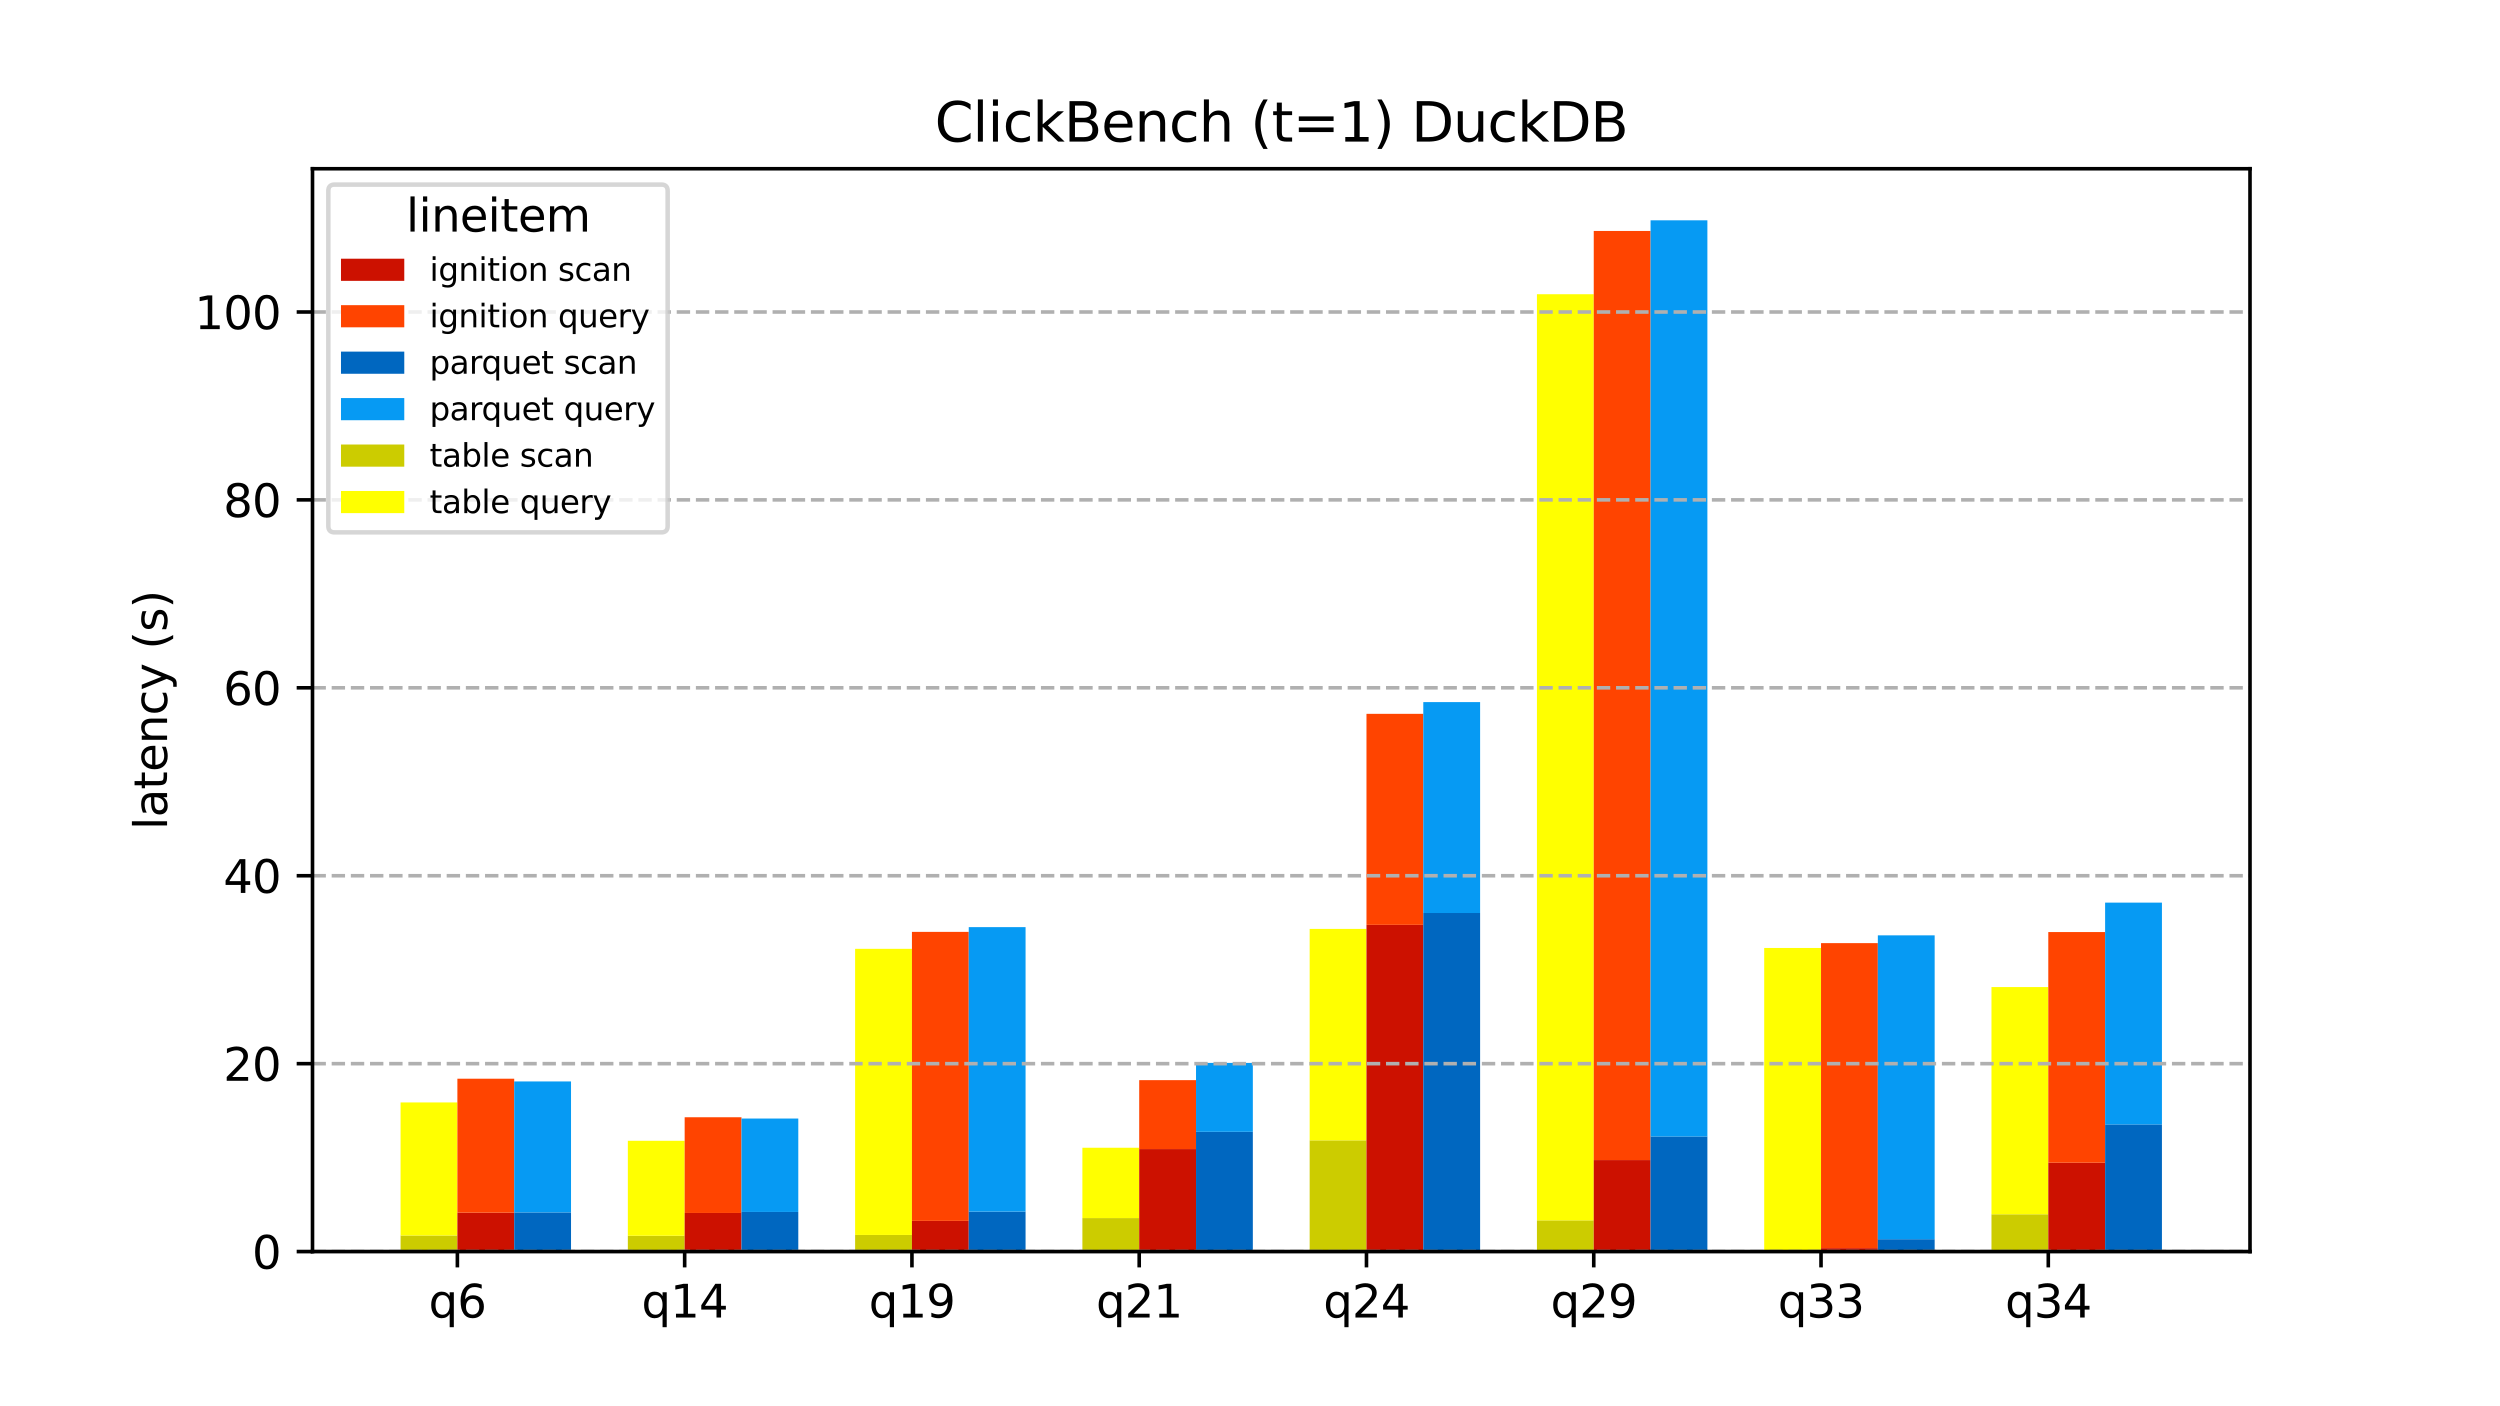 <?xml version="1.0" encoding="utf-8" standalone="no"?>
<!DOCTYPE svg PUBLIC "-//W3C//DTD SVG 1.1//EN"
  "http://www.w3.org/Graphics/SVG/1.1/DTD/svg11.dtd">
<svg xmlns:xlink="http://www.w3.org/1999/xlink" width="552.96pt" height="311.04pt" viewBox="0 0 552.96 311.04" xmlns="http://www.w3.org/2000/svg" version="1.1">
 <defs>
  <style type="text/css">*{stroke-linejoin: round; stroke-linecap: butt}</style>
 </defs>
 <g id="figure_1">
  <g id="patch_1">
   <path d="M 0 311.04 
L 552.96 311.04 
L 552.96 0 
L 0 0 
z
" style="fill: #ffffff"/>
  </g>
  <g id="axes_1">
   <g id="patch_2">
    <path d="M 69.12 276.826 
L 497.664 276.826 
L 497.664 37.325 
L 69.12 37.325 
z
" style="fill: #ffffff"/>
   </g>
   <g id="patch_3">
    <path d="M 88.599 276.826 
L 101.167 276.826 
L 101.167 273.268 
L 88.599 273.268 
z
" clip-path="url(#p0cc72c9703)" style="fill: #cccc00"/>
   </g>
   <g id="patch_4">
    <path d="M 138.868 276.826 
L 151.436 276.826 
L 151.436 273.329 
L 138.868 273.329 
z
" clip-path="url(#p0cc72c9703)" style="fill: #cccc00"/>
   </g>
   <g id="patch_5">
    <path d="M 189.137 276.826 
L 201.705 276.826 
L 201.705 273.152 
L 189.137 273.152 
z
" clip-path="url(#p0cc72c9703)" style="fill: #cccc00"/>
   </g>
   <g id="patch_6">
    <path d="M 239.407 276.826 
L 251.974 276.826 
L 251.974 269.42 
L 239.407 269.42 
z
" clip-path="url(#p0cc72c9703)" style="fill: #cccc00"/>
   </g>
   <g id="patch_7">
    <path d="M 289.676 276.826 
L 302.243 276.826 
L 302.243 252.219 
L 289.676 252.219 
z
" clip-path="url(#p0cc72c9703)" style="fill: #cccc00"/>
   </g>
   <g id="patch_8">
    <path d="M 339.945 276.826 
L 352.512 276.826 
L 352.512 269.923 
L 339.945 269.923 
z
" clip-path="url(#p0cc72c9703)" style="fill: #cccc00"/>
   </g>
   <g id="patch_9">
    <path d="M 390.214 276.826 
L 402.781 276.826 
L 402.781 276.633 
L 390.214 276.633 
z
" clip-path="url(#p0cc72c9703)" style="fill: #cccc00"/>
   </g>
   <g id="patch_10">
    <path d="M 440.483 276.826 
L 453.05 276.826 
L 453.05 268.572 
L 440.483 268.572 
z
" clip-path="url(#p0cc72c9703)" style="fill: #cccc00"/>
   </g>
   <g id="patch_11">
    <path d="M 88.599 273.268 
L 101.167 273.268 
L 101.167 243.842 
L 88.599 243.842 
z
" clip-path="url(#p0cc72c9703)" style="fill: #ffff00"/>
   </g>
   <g id="patch_12">
    <path d="M 138.868 273.329 
L 151.436 273.329 
L 151.436 252.324 
L 138.868 252.324 
z
" clip-path="url(#p0cc72c9703)" style="fill: #ffff00"/>
   </g>
   <g id="patch_13">
    <path d="M 189.137 273.152 
L 201.705 273.152 
L 201.705 209.866 
L 189.137 209.866 
z
" clip-path="url(#p0cc72c9703)" style="fill: #ffff00"/>
   </g>
   <g id="patch_14">
    <path d="M 239.407 269.42 
L 251.974 269.42 
L 251.974 253.863 
L 239.407 253.863 
z
" clip-path="url(#p0cc72c9703)" style="fill: #ffff00"/>
   </g>
   <g id="patch_15">
    <path d="M 289.676 252.219 
L 302.243 252.219 
L 302.243 205.458 
L 289.676 205.458 
z
" clip-path="url(#p0cc72c9703)" style="fill: #ffff00"/>
   </g>
   <g id="patch_16">
    <path d="M 339.945 269.923 
L 352.512 269.923 
L 352.512 65.079 
L 339.945 65.079 
z
" clip-path="url(#p0cc72c9703)" style="fill: #ffff00"/>
   </g>
   <g id="patch_17">
    <path d="M 390.214 276.633 
L 402.781 276.633 
L 402.781 209.675 
L 390.214 209.675 
z
" clip-path="url(#p0cc72c9703)" style="fill: #ffff00"/>
   </g>
   <g id="patch_18">
    <path d="M 440.483 268.572 
L 453.05 268.572 
L 453.05 218.324 
L 440.483 218.324 
z
" clip-path="url(#p0cc72c9703)" style="fill: #ffff00"/>
   </g>
   <g id="patch_19">
    <path d="M 101.167 276.826 
L 113.734 276.826 
L 113.734 268.224 
L 101.167 268.224 
z
" clip-path="url(#p0cc72c9703)" style="fill: #cc1100"/>
   </g>
   <g id="patch_20">
    <path d="M 151.436 276.826 
L 164.003 276.826 
L 164.003 268.288 
L 151.436 268.288 
z
" clip-path="url(#p0cc72c9703)" style="fill: #cc1100"/>
   </g>
   <g id="patch_21">
    <path d="M 201.705 276.826 
L 214.272 276.826 
L 214.272 270.039 
L 201.705 270.039 
z
" clip-path="url(#p0cc72c9703)" style="fill: #cc1100"/>
   </g>
   <g id="patch_22">
    <path d="M 251.974 276.826 
L 264.541 276.826 
L 264.541 254.153 
L 251.974 254.153 
z
" clip-path="url(#p0cc72c9703)" style="fill: #cc1100"/>
   </g>
   <g id="patch_23">
    <path d="M 302.243 276.826 
L 314.81 276.826 
L 314.81 204.563 
L 302.243 204.563 
z
" clip-path="url(#p0cc72c9703)" style="fill: #cc1100"/>
   </g>
   <g id="patch_24">
    <path d="M 352.512 276.826 
L 365.079 276.826 
L 365.079 256.582 
L 352.512 256.582 
z
" clip-path="url(#p0cc72c9703)" style="fill: #cc1100"/>
   </g>
   <g id="patch_25">
    <path d="M 402.781 276.826 
L 415.348 276.826 
L 415.348 276.064 
L 402.781 276.064 
z
" clip-path="url(#p0cc72c9703)" style="fill: #cc1100"/>
   </g>
   <g id="patch_26">
    <path d="M 453.05 276.826 
L 465.617 276.826 
L 465.617 257.169 
L 453.05 257.169 
z
" clip-path="url(#p0cc72c9703)" style="fill: #cc1100"/>
   </g>
   <g id="patch_27">
    <path d="M 101.167 268.224 
L 113.734 268.224 
L 113.734 238.594 
L 101.167 238.594 
z
" clip-path="url(#p0cc72c9703)" style="fill: #ff4400"/>
   </g>
   <g id="patch_28">
    <path d="M 151.436 268.288 
L 164.003 268.288 
L 164.003 247.119 
L 151.436 247.119 
z
" clip-path="url(#p0cc72c9703)" style="fill: #ff4400"/>
   </g>
   <g id="patch_29">
    <path d="M 201.705 270.039 
L 214.272 270.039 
L 214.272 206.117 
L 201.705 206.117 
z
" clip-path="url(#p0cc72c9703)" style="fill: #ff4400"/>
   </g>
   <g id="patch_30">
    <path d="M 251.974 254.153 
L 264.541 254.153 
L 264.541 238.911 
L 251.974 238.911 
z
" clip-path="url(#p0cc72c9703)" style="fill: #ff4400"/>
   </g>
   <g id="patch_31">
    <path d="M 302.243 204.563 
L 314.81 204.563 
L 314.81 157.889 
L 302.243 157.889 
z
" clip-path="url(#p0cc72c9703)" style="fill: #ff4400"/>
   </g>
   <g id="patch_32">
    <path d="M 352.512 256.582 
L 365.079 256.582 
L 365.079 51.084 
L 352.512 51.084 
z
" clip-path="url(#p0cc72c9703)" style="fill: #ff4400"/>
   </g>
   <g id="patch_33">
    <path d="M 402.781 276.064 
L 415.348 276.064 
L 415.348 208.605 
L 402.781 208.605 
z
" clip-path="url(#p0cc72c9703)" style="fill: #ff4400"/>
   </g>
   <g id="patch_34">
    <path d="M 453.05 257.169 
L 465.617 257.169 
L 465.617 206.156 
L 453.05 206.156 
z
" clip-path="url(#p0cc72c9703)" style="fill: #ff4400"/>
   </g>
   <g id="patch_35">
    <path d="M 113.734 276.826 
L 126.301 276.826 
L 126.301 268.158 
L 113.734 268.158 
z
" clip-path="url(#p0cc72c9703)" style="fill: #0067c0"/>
   </g>
   <g id="patch_36">
    <path d="M 164.003 276.826 
L 176.57 276.826 
L 176.57 268.063 
L 164.003 268.063 
z
" clip-path="url(#p0cc72c9703)" style="fill: #0067c0"/>
   </g>
   <g id="patch_37">
    <path d="M 214.272 276.826 
L 226.839 276.826 
L 226.839 267.985 
L 214.272 267.985 
z
" clip-path="url(#p0cc72c9703)" style="fill: #0067c0"/>
   </g>
   <g id="patch_38">
    <path d="M 264.541 276.826 
L 277.108 276.826 
L 277.108 250.339 
L 264.541 250.339 
z
" clip-path="url(#p0cc72c9703)" style="fill: #0067c0"/>
   </g>
   <g id="patch_39">
    <path d="M 314.81 276.826 
L 327.377 276.826 
L 327.377 201.945 
L 314.81 201.945 
z
" clip-path="url(#p0cc72c9703)" style="fill: #0067c0"/>
   </g>
   <g id="patch_40">
    <path d="M 365.079 276.826 
L 377.647 276.826 
L 377.647 251.374 
L 365.079 251.374 
z
" clip-path="url(#p0cc72c9703)" style="fill: #0067c0"/>
   </g>
   <g id="patch_41">
    <path d="M 415.348 276.826 
L 427.916 276.826 
L 427.916 274.093 
L 415.348 274.093 
z
" clip-path="url(#p0cc72c9703)" style="fill: #0067c0"/>
   </g>
   <g id="patch_42">
    <path d="M 465.617 276.826 
L 478.185 276.826 
L 478.185 248.706 
L 465.617 248.706 
z
" clip-path="url(#p0cc72c9703)" style="fill: #0067c0"/>
   </g>
   <g id="patch_43">
    <path d="M 113.734 268.158 
L 126.301 268.158 
L 126.301 239.198 
L 113.734 239.198 
z
" clip-path="url(#p0cc72c9703)" style="fill: #069af3"/>
   </g>
   <g id="patch_44">
    <path d="M 164.003 268.063 
L 176.57 268.063 
L 176.57 247.402 
L 164.003 247.402 
z
" clip-path="url(#p0cc72c9703)" style="fill: #069af3"/>
   </g>
   <g id="patch_45">
    <path d="M 214.272 267.985 
L 226.839 267.985 
L 226.839 205.066 
L 214.272 205.066 
z
" clip-path="url(#p0cc72c9703)" style="fill: #069af3"/>
   </g>
   <g id="patch_46">
    <path d="M 264.541 250.339 
L 277.108 250.339 
L 277.108 235.097 
L 264.541 235.097 
z
" clip-path="url(#p0cc72c9703)" style="fill: #069af3"/>
   </g>
   <g id="patch_47">
    <path d="M 314.81 201.945 
L 327.377 201.945 
L 327.377 155.294 
L 314.81 155.294 
z
" clip-path="url(#p0cc72c9703)" style="fill: #069af3"/>
   </g>
   <g id="patch_48">
    <path d="M 365.079 251.374 
L 377.647 251.374 
L 377.647 48.73 
L 365.079 48.73 
z
" clip-path="url(#p0cc72c9703)" style="fill: #069af3"/>
   </g>
   <g id="patch_49">
    <path d="M 415.348 274.093 
L 427.916 274.093 
L 427.916 206.884 
L 415.348 206.884 
z
" clip-path="url(#p0cc72c9703)" style="fill: #069af3"/>
   </g>
   <g id="patch_50">
    <path d="M 465.617 248.706 
L 478.185 248.706 
L 478.185 199.646 
L 465.617 199.646 
z
" clip-path="url(#p0cc72c9703)" style="fill: #069af3"/>
   </g>
   <g id="matplotlib.axis_1">
    <g id="xtick_1">
     <g id="line2d_1">
      <defs>
       <path id="m90c9eddca8" d="M 0 0 
L 0 3.5 
" style="stroke: #000000; stroke-width: 0.8"/>
      </defs>
      <g>
       <use xlink:href="#m90c9eddca8" x="101.167" y="276.826" style="stroke: #000000; stroke-width: 0.8"/>
      </g>
     </g>
     <g id="text_1">
      <!-- q6 -->
      <g transform="translate(94.811 291.424) scale(0.1 -0.1)">
       <defs>
        <path id="DejaVuSans-71" d="M 947 1747 
Q 947 1113 1208 752 
Q 1469 391 1925 391 
Q 2381 391 2643 752 
Q 2906 1113 2906 1747 
Q 2906 2381 2643 2742 
Q 2381 3103 1925 3103 
Q 1469 3103 1208 2742 
Q 947 2381 947 1747 
z
M 2906 525 
Q 2725 213 2448 61 
Q 2172 -91 1784 -91 
Q 1150 -91 751 415 
Q 353 922 353 1747 
Q 353 2572 751 3078 
Q 1150 3584 1784 3584 
Q 2172 3584 2448 3432 
Q 2725 3281 2906 2969 
L 2906 3500 
L 3481 3500 
L 3481 -1331 
L 2906 -1331 
L 2906 525 
z
" transform="scale(0.016)"/>
        <path id="DejaVuSans-36" d="M 2113 2584 
Q 1688 2584 1439 2293 
Q 1191 2003 1191 1497 
Q 1191 994 1439 701 
Q 1688 409 2113 409 
Q 2538 409 2786 701 
Q 3034 994 3034 1497 
Q 3034 2003 2786 2293 
Q 2538 2584 2113 2584 
z
M 3366 4563 
L 3366 3988 
Q 3128 4100 2886 4159 
Q 2644 4219 2406 4219 
Q 1781 4219 1451 3797 
Q 1122 3375 1075 2522 
Q 1259 2794 1537 2939 
Q 1816 3084 2150 3084 
Q 2853 3084 3261 2657 
Q 3669 2231 3669 1497 
Q 3669 778 3244 343 
Q 2819 -91 2113 -91 
Q 1303 -91 875 529 
Q 447 1150 447 2328 
Q 447 3434 972 4092 
Q 1497 4750 2381 4750 
Q 2619 4750 2861 4703 
Q 3103 4656 3366 4563 
z
" transform="scale(0.016)"/>
       </defs>
       <use xlink:href="#DejaVuSans-71"/>
       <use xlink:href="#DejaVuSans-36" x="63.477"/>
      </g>
     </g>
    </g>
    <g id="xtick_2">
     <g id="line2d_2">
      <g>
       <use xlink:href="#m90c9eddca8" x="151.436" y="276.826" style="stroke: #000000; stroke-width: 0.8"/>
      </g>
     </g>
     <g id="text_2">
      <!-- q14 -->
      <g transform="translate(141.899 291.424) scale(0.1 -0.1)">
       <defs>
        <path id="DejaVuSans-31" d="M 794 531 
L 1825 531 
L 1825 4091 
L 703 3866 
L 703 4441 
L 1819 4666 
L 2450 4666 
L 2450 531 
L 3481 531 
L 3481 0 
L 794 0 
L 794 531 
z
" transform="scale(0.016)"/>
        <path id="DejaVuSans-34" d="M 2419 4116 
L 825 1625 
L 2419 1625 
L 2419 4116 
z
M 2253 4666 
L 3047 4666 
L 3047 1625 
L 3713 1625 
L 3713 1100 
L 3047 1100 
L 3047 0 
L 2419 0 
L 2419 1100 
L 313 1100 
L 313 1709 
L 2253 4666 
z
" transform="scale(0.016)"/>
       </defs>
       <use xlink:href="#DejaVuSans-71"/>
       <use xlink:href="#DejaVuSans-31" x="63.477"/>
       <use xlink:href="#DejaVuSans-34" x="127.1"/>
      </g>
     </g>
    </g>
    <g id="xtick_3">
     <g id="line2d_3">
      <g>
       <use xlink:href="#m90c9eddca8" x="201.705" y="276.826" style="stroke: #000000; stroke-width: 0.8"/>
      </g>
     </g>
     <g id="text_3">
      <!-- q19 -->
      <g transform="translate(192.168 291.424) scale(0.1 -0.1)">
       <defs>
        <path id="DejaVuSans-39" d="M 703 97 
L 703 672 
Q 941 559 1184 500 
Q 1428 441 1663 441 
Q 2288 441 2617 861 
Q 2947 1281 2994 2138 
Q 2813 1869 2534 1725 
Q 2256 1581 1919 1581 
Q 1219 1581 811 2004 
Q 403 2428 403 3163 
Q 403 3881 828 4315 
Q 1253 4750 1959 4750 
Q 2769 4750 3195 4129 
Q 3622 3509 3622 2328 
Q 3622 1225 3098 567 
Q 2575 -91 1691 -91 
Q 1453 -91 1209 -44 
Q 966 3 703 97 
z
M 1959 2075 
Q 2384 2075 2632 2365 
Q 2881 2656 2881 3163 
Q 2881 3666 2632 3958 
Q 2384 4250 1959 4250 
Q 1534 4250 1286 3958 
Q 1038 3666 1038 3163 
Q 1038 2656 1286 2365 
Q 1534 2075 1959 2075 
z
" transform="scale(0.016)"/>
       </defs>
       <use xlink:href="#DejaVuSans-71"/>
       <use xlink:href="#DejaVuSans-31" x="63.477"/>
       <use xlink:href="#DejaVuSans-39" x="127.1"/>
      </g>
     </g>
    </g>
    <g id="xtick_4">
     <g id="line2d_4">
      <g>
       <use xlink:href="#m90c9eddca8" x="251.974" y="276.826" style="stroke: #000000; stroke-width: 0.8"/>
      </g>
     </g>
     <g id="text_4">
      <!-- q21 -->
      <g transform="translate(242.437 291.424) scale(0.1 -0.1)">
       <defs>
        <path id="DejaVuSans-32" d="M 1228 531 
L 3431 531 
L 3431 0 
L 469 0 
L 469 531 
Q 828 903 1448 1529 
Q 2069 2156 2228 2338 
Q 2531 2678 2651 2914 
Q 2772 3150 2772 3378 
Q 2772 3750 2511 3984 
Q 2250 4219 1831 4219 
Q 1534 4219 1204 4116 
Q 875 4013 500 3803 
L 500 4441 
Q 881 4594 1212 4672 
Q 1544 4750 1819 4750 
Q 2544 4750 2975 4387 
Q 3406 4025 3406 3419 
Q 3406 3131 3298 2873 
Q 3191 2616 2906 2266 
Q 2828 2175 2409 1742 
Q 1991 1309 1228 531 
z
" transform="scale(0.016)"/>
       </defs>
       <use xlink:href="#DejaVuSans-71"/>
       <use xlink:href="#DejaVuSans-32" x="63.477"/>
       <use xlink:href="#DejaVuSans-31" x="127.1"/>
      </g>
     </g>
    </g>
    <g id="xtick_5">
     <g id="line2d_5">
      <g>
       <use xlink:href="#m90c9eddca8" x="302.243" y="276.826" style="stroke: #000000; stroke-width: 0.8"/>
      </g>
     </g>
     <g id="text_5">
      <!-- q24 -->
      <g transform="translate(292.706 291.424) scale(0.1 -0.1)">
       <use xlink:href="#DejaVuSans-71"/>
       <use xlink:href="#DejaVuSans-32" x="63.477"/>
       <use xlink:href="#DejaVuSans-34" x="127.1"/>
      </g>
     </g>
    </g>
    <g id="xtick_6">
     <g id="line2d_6">
      <g>
       <use xlink:href="#m90c9eddca8" x="352.512" y="276.826" style="stroke: #000000; stroke-width: 0.8"/>
      </g>
     </g>
     <g id="text_6">
      <!-- q29 -->
      <g transform="translate(342.975 291.424) scale(0.1 -0.1)">
       <use xlink:href="#DejaVuSans-71"/>
       <use xlink:href="#DejaVuSans-32" x="63.477"/>
       <use xlink:href="#DejaVuSans-39" x="127.1"/>
      </g>
     </g>
    </g>
    <g id="xtick_7">
     <g id="line2d_7">
      <g>
       <use xlink:href="#m90c9eddca8" x="402.781" y="276.826" style="stroke: #000000; stroke-width: 0.8"/>
      </g>
     </g>
     <g id="text_7">
      <!-- q33 -->
      <g transform="translate(393.244 291.424) scale(0.1 -0.1)">
       <defs>
        <path id="DejaVuSans-33" d="M 2597 2516 
Q 3050 2419 3304 2112 
Q 3559 1806 3559 1356 
Q 3559 666 3084 287 
Q 2609 -91 1734 -91 
Q 1441 -91 1130 -33 
Q 819 25 488 141 
L 488 750 
Q 750 597 1062 519 
Q 1375 441 1716 441 
Q 2309 441 2620 675 
Q 2931 909 2931 1356 
Q 2931 1769 2642 2001 
Q 2353 2234 1838 2234 
L 1294 2234 
L 1294 2753 
L 1863 2753 
Q 2328 2753 2575 2939 
Q 2822 3125 2822 3475 
Q 2822 3834 2567 4026 
Q 2313 4219 1838 4219 
Q 1578 4219 1281 4162 
Q 984 4106 628 3988 
L 628 4550 
Q 988 4650 1302 4700 
Q 1616 4750 1894 4750 
Q 2613 4750 3031 4423 
Q 3450 4097 3450 3541 
Q 3450 3153 3228 2886 
Q 3006 2619 2597 2516 
z
" transform="scale(0.016)"/>
       </defs>
       <use xlink:href="#DejaVuSans-71"/>
       <use xlink:href="#DejaVuSans-33" x="63.477"/>
       <use xlink:href="#DejaVuSans-33" x="127.1"/>
      </g>
     </g>
    </g>
    <g id="xtick_8">
     <g id="line2d_8">
      <g>
       <use xlink:href="#m90c9eddca8" x="453.05" y="276.826" style="stroke: #000000; stroke-width: 0.8"/>
      </g>
     </g>
     <g id="text_8">
      <!-- q34 -->
      <g transform="translate(443.513 291.424) scale(0.1 -0.1)">
       <use xlink:href="#DejaVuSans-71"/>
       <use xlink:href="#DejaVuSans-33" x="63.477"/>
       <use xlink:href="#DejaVuSans-34" x="127.1"/>
      </g>
     </g>
    </g>
   </g>
   <g id="matplotlib.axis_2">
    <g id="ytick_1">
     <g id="line2d_9">
      <path d="M 69.12 276.826 
L 497.664 276.826 
" clip-path="url(#p0cc72c9703)" style="fill: none; stroke-dasharray: 2.96,1.28; stroke-dashoffset: 0; stroke: #b0b0b0; stroke-width: 0.8"/>
     </g>
     <g id="line2d_10">
      <defs>
       <path id="mf1b19c7894" d="M 0 0 
L -3.5 0 
" style="stroke: #000000; stroke-width: 0.8"/>
      </defs>
      <g>
       <use xlink:href="#mf1b19c7894" x="69.12" y="276.826" style="stroke: #000000; stroke-width: 0.8"/>
      </g>
     </g>
     <g id="text_9">
      <!-- 0 -->
      <g transform="translate(55.758 280.625) scale(0.1 -0.1)">
       <defs>
        <path id="DejaVuSans-30" d="M 2034 4250 
Q 1547 4250 1301 3770 
Q 1056 3291 1056 2328 
Q 1056 1369 1301 889 
Q 1547 409 2034 409 
Q 2525 409 2770 889 
Q 3016 1369 3016 2328 
Q 3016 3291 2770 3770 
Q 2525 4250 2034 4250 
z
M 2034 4750 
Q 2819 4750 3233 4129 
Q 3647 3509 3647 2328 
Q 3647 1150 3233 529 
Q 2819 -91 2034 -91 
Q 1250 -91 836 529 
Q 422 1150 422 2328 
Q 422 3509 836 4129 
Q 1250 4750 2034 4750 
z
" transform="scale(0.016)"/>
       </defs>
       <use xlink:href="#DejaVuSans-30"/>
      </g>
     </g>
    </g>
    <g id="ytick_2">
     <g id="line2d_11">
      <path d="M 69.12 235.261 
L 497.664 235.261 
" clip-path="url(#p0cc72c9703)" style="fill: none; stroke-dasharray: 2.96,1.28; stroke-dashoffset: 0; stroke: #b0b0b0; stroke-width: 0.8"/>
     </g>
     <g id="line2d_12">
      <g>
       <use xlink:href="#mf1b19c7894" x="69.12" y="235.261" style="stroke: #000000; stroke-width: 0.8"/>
      </g>
     </g>
     <g id="text_10">
      <!-- 20 -->
      <g transform="translate(49.395 239.06) scale(0.1 -0.1)">
       <use xlink:href="#DejaVuSans-32"/>
       <use xlink:href="#DejaVuSans-30" x="63.623"/>
      </g>
     </g>
    </g>
    <g id="ytick_3">
     <g id="line2d_13">
      <path d="M 69.12 193.697 
L 497.664 193.697 
" clip-path="url(#p0cc72c9703)" style="fill: none; stroke-dasharray: 2.96,1.28; stroke-dashoffset: 0; stroke: #b0b0b0; stroke-width: 0.8"/>
     </g>
     <g id="line2d_14">
      <g>
       <use xlink:href="#mf1b19c7894" x="69.12" y="193.697" style="stroke: #000000; stroke-width: 0.8"/>
      </g>
     </g>
     <g id="text_11">
      <!-- 40 -->
      <g transform="translate(49.395 197.496) scale(0.1 -0.1)">
       <use xlink:href="#DejaVuSans-34"/>
       <use xlink:href="#DejaVuSans-30" x="63.623"/>
      </g>
     </g>
    </g>
    <g id="ytick_4">
     <g id="line2d_15">
      <path d="M 69.12 152.132 
L 497.664 152.132 
" clip-path="url(#p0cc72c9703)" style="fill: none; stroke-dasharray: 2.96,1.28; stroke-dashoffset: 0; stroke: #b0b0b0; stroke-width: 0.8"/>
     </g>
     <g id="line2d_16">
      <g>
       <use xlink:href="#mf1b19c7894" x="69.12" y="152.132" style="stroke: #000000; stroke-width: 0.8"/>
      </g>
     </g>
     <g id="text_12">
      <!-- 60 -->
      <g transform="translate(49.395 155.932) scale(0.1 -0.1)">
       <use xlink:href="#DejaVuSans-36"/>
       <use xlink:href="#DejaVuSans-30" x="63.623"/>
      </g>
     </g>
    </g>
    <g id="ytick_5">
     <g id="line2d_17">
      <path d="M 69.12 110.568 
L 497.664 110.568 
" clip-path="url(#p0cc72c9703)" style="fill: none; stroke-dasharray: 2.96,1.28; stroke-dashoffset: 0; stroke: #b0b0b0; stroke-width: 0.8"/>
     </g>
     <g id="line2d_18">
      <g>
       <use xlink:href="#mf1b19c7894" x="69.12" y="110.568" style="stroke: #000000; stroke-width: 0.8"/>
      </g>
     </g>
     <g id="text_13">
      <!-- 80 -->
      <g transform="translate(49.395 114.367) scale(0.1 -0.1)">
       <defs>
        <path id="DejaVuSans-38" d="M 2034 2216 
Q 1584 2216 1326 1975 
Q 1069 1734 1069 1313 
Q 1069 891 1326 650 
Q 1584 409 2034 409 
Q 2484 409 2743 651 
Q 3003 894 3003 1313 
Q 3003 1734 2745 1975 
Q 2488 2216 2034 2216 
z
M 1403 2484 
Q 997 2584 770 2862 
Q 544 3141 544 3541 
Q 544 4100 942 4425 
Q 1341 4750 2034 4750 
Q 2731 4750 3128 4425 
Q 3525 4100 3525 3541 
Q 3525 3141 3298 2862 
Q 3072 2584 2669 2484 
Q 3125 2378 3379 2068 
Q 3634 1759 3634 1313 
Q 3634 634 3220 271 
Q 2806 -91 2034 -91 
Q 1263 -91 848 271 
Q 434 634 434 1313 
Q 434 1759 690 2068 
Q 947 2378 1403 2484 
z
M 1172 3481 
Q 1172 3119 1398 2916 
Q 1625 2713 2034 2713 
Q 2441 2713 2670 2916 
Q 2900 3119 2900 3481 
Q 2900 3844 2670 4047 
Q 2441 4250 2034 4250 
Q 1625 4250 1398 4047 
Q 1172 3844 1172 3481 
z
" transform="scale(0.016)"/>
       </defs>
       <use xlink:href="#DejaVuSans-38"/>
       <use xlink:href="#DejaVuSans-30" x="63.623"/>
      </g>
     </g>
    </g>
    <g id="ytick_6">
     <g id="line2d_19">
      <path d="M 69.12 69.004 
L 497.664 69.004 
" clip-path="url(#p0cc72c9703)" style="fill: none; stroke-dasharray: 2.96,1.28; stroke-dashoffset: 0; stroke: #b0b0b0; stroke-width: 0.8"/>
     </g>
     <g id="line2d_20">
      <g>
       <use xlink:href="#mf1b19c7894" x="69.12" y="69.004" style="stroke: #000000; stroke-width: 0.8"/>
      </g>
     </g>
     <g id="text_14">
      <!-- 100 -->
      <g transform="translate(43.032 72.803) scale(0.1 -0.1)">
       <use xlink:href="#DejaVuSans-31"/>
       <use xlink:href="#DejaVuSans-30" x="63.623"/>
       <use xlink:href="#DejaVuSans-30" x="127.246"/>
      </g>
     </g>
    </g>
    <g id="text_15">
     <!-- latency (s) -->
     <g transform="translate(36.953 183.538) rotate(-90) scale(0.1 -0.1)">
      <defs>
       <path id="DejaVuSans-6c" d="M 603 4863 
L 1178 4863 
L 1178 0 
L 603 0 
L 603 4863 
z
" transform="scale(0.016)"/>
       <path id="DejaVuSans-61" d="M 2194 1759 
Q 1497 1759 1228 1600 
Q 959 1441 959 1056 
Q 959 750 1161 570 
Q 1363 391 1709 391 
Q 2188 391 2477 730 
Q 2766 1069 2766 1631 
L 2766 1759 
L 2194 1759 
z
M 3341 1997 
L 3341 0 
L 2766 0 
L 2766 531 
Q 2569 213 2275 61 
Q 1981 -91 1556 -91 
Q 1019 -91 701 211 
Q 384 513 384 1019 
Q 384 1609 779 1909 
Q 1175 2209 1959 2209 
L 2766 2209 
L 2766 2266 
Q 2766 2663 2505 2880 
Q 2244 3097 1772 3097 
Q 1472 3097 1187 3025 
Q 903 2953 641 2809 
L 641 3341 
Q 956 3463 1253 3523 
Q 1550 3584 1831 3584 
Q 2591 3584 2966 3190 
Q 3341 2797 3341 1997 
z
" transform="scale(0.016)"/>
       <path id="DejaVuSans-74" d="M 1172 4494 
L 1172 3500 
L 2356 3500 
L 2356 3053 
L 1172 3053 
L 1172 1153 
Q 1172 725 1289 603 
Q 1406 481 1766 481 
L 2356 481 
L 2356 0 
L 1766 0 
Q 1100 0 847 248 
Q 594 497 594 1153 
L 594 3053 
L 172 3053 
L 172 3500 
L 594 3500 
L 594 4494 
L 1172 4494 
z
" transform="scale(0.016)"/>
       <path id="DejaVuSans-65" d="M 3597 1894 
L 3597 1613 
L 953 1613 
Q 991 1019 1311 708 
Q 1631 397 2203 397 
Q 2534 397 2845 478 
Q 3156 559 3463 722 
L 3463 178 
Q 3153 47 2828 -22 
Q 2503 -91 2169 -91 
Q 1331 -91 842 396 
Q 353 884 353 1716 
Q 353 2575 817 3079 
Q 1281 3584 2069 3584 
Q 2775 3584 3186 3129 
Q 3597 2675 3597 1894 
z
M 3022 2063 
Q 3016 2534 2758 2815 
Q 2500 3097 2075 3097 
Q 1594 3097 1305 2825 
Q 1016 2553 972 2059 
L 3022 2063 
z
" transform="scale(0.016)"/>
       <path id="DejaVuSans-6e" d="M 3513 2113 
L 3513 0 
L 2938 0 
L 2938 2094 
Q 2938 2591 2744 2837 
Q 2550 3084 2163 3084 
Q 1697 3084 1428 2787 
Q 1159 2491 1159 1978 
L 1159 0 
L 581 0 
L 581 3500 
L 1159 3500 
L 1159 2956 
Q 1366 3272 1645 3428 
Q 1925 3584 2291 3584 
Q 2894 3584 3203 3211 
Q 3513 2838 3513 2113 
z
" transform="scale(0.016)"/>
       <path id="DejaVuSans-63" d="M 3122 3366 
L 3122 2828 
Q 2878 2963 2633 3030 
Q 2388 3097 2138 3097 
Q 1578 3097 1268 2742 
Q 959 2388 959 1747 
Q 959 1106 1268 751 
Q 1578 397 2138 397 
Q 2388 397 2633 464 
Q 2878 531 3122 666 
L 3122 134 
Q 2881 22 2623 -34 
Q 2366 -91 2075 -91 
Q 1284 -91 818 406 
Q 353 903 353 1747 
Q 353 2603 823 3093 
Q 1294 3584 2113 3584 
Q 2378 3584 2631 3529 
Q 2884 3475 3122 3366 
z
" transform="scale(0.016)"/>
       <path id="DejaVuSans-79" d="M 2059 -325 
Q 1816 -950 1584 -1140 
Q 1353 -1331 966 -1331 
L 506 -1331 
L 506 -850 
L 844 -850 
Q 1081 -850 1212 -737 
Q 1344 -625 1503 -206 
L 1606 56 
L 191 3500 
L 800 3500 
L 1894 763 
L 2988 3500 
L 3597 3500 
L 2059 -325 
z
" transform="scale(0.016)"/>
       <path id="DejaVuSans-20" transform="scale(0.016)"/>
       <path id="DejaVuSans-28" d="M 1984 4856 
Q 1566 4138 1362 3434 
Q 1159 2731 1159 2009 
Q 1159 1288 1364 580 
Q 1569 -128 1984 -844 
L 1484 -844 
Q 1016 -109 783 600 
Q 550 1309 550 2009 
Q 550 2706 781 3412 
Q 1013 4119 1484 4856 
L 1984 4856 
z
" transform="scale(0.016)"/>
       <path id="DejaVuSans-73" d="M 2834 3397 
L 2834 2853 
Q 2591 2978 2328 3040 
Q 2066 3103 1784 3103 
Q 1356 3103 1142 2972 
Q 928 2841 928 2578 
Q 928 2378 1081 2264 
Q 1234 2150 1697 2047 
L 1894 2003 
Q 2506 1872 2764 1633 
Q 3022 1394 3022 966 
Q 3022 478 2636 193 
Q 2250 -91 1575 -91 
Q 1294 -91 989 -36 
Q 684 19 347 128 
L 347 722 
Q 666 556 975 473 
Q 1284 391 1588 391 
Q 1994 391 2212 530 
Q 2431 669 2431 922 
Q 2431 1156 2273 1281 
Q 2116 1406 1581 1522 
L 1381 1569 
Q 847 1681 609 1914 
Q 372 2147 372 2553 
Q 372 3047 722 3315 
Q 1072 3584 1716 3584 
Q 2034 3584 2315 3537 
Q 2597 3491 2834 3397 
z
" transform="scale(0.016)"/>
       <path id="DejaVuSans-29" d="M 513 4856 
L 1013 4856 
Q 1481 4119 1714 3412 
Q 1947 2706 1947 2009 
Q 1947 1309 1714 600 
Q 1481 -109 1013 -844 
L 513 -844 
Q 928 -128 1133 580 
Q 1338 1288 1338 2009 
Q 1338 2731 1133 3434 
Q 928 4138 513 4856 
z
" transform="scale(0.016)"/>
      </defs>
      <use xlink:href="#DejaVuSans-6c"/>
      <use xlink:href="#DejaVuSans-61" x="27.783"/>
      <use xlink:href="#DejaVuSans-74" x="89.062"/>
      <use xlink:href="#DejaVuSans-65" x="128.271"/>
      <use xlink:href="#DejaVuSans-6e" x="189.795"/>
      <use xlink:href="#DejaVuSans-63" x="253.174"/>
      <use xlink:href="#DejaVuSans-79" x="308.154"/>
      <use xlink:href="#DejaVuSans-20" x="367.334"/>
      <use xlink:href="#DejaVuSans-28" x="399.121"/>
      <use xlink:href="#DejaVuSans-73" x="438.135"/>
      <use xlink:href="#DejaVuSans-29" x="490.234"/>
     </g>
    </g>
   </g>
   <g id="patch_51">
    <path d="M 69.12 276.826 
L 69.12 37.325 
" style="fill: none; stroke: #000000; stroke-width: 0.8; stroke-linejoin: miter; stroke-linecap: square"/>
   </g>
   <g id="patch_52">
    <path d="M 497.664 276.826 
L 497.664 37.325 
" style="fill: none; stroke: #000000; stroke-width: 0.8; stroke-linejoin: miter; stroke-linecap: square"/>
   </g>
   <g id="patch_53">
    <path d="M 69.12 276.826 
L 497.664 276.826 
" style="fill: none; stroke: #000000; stroke-width: 0.8; stroke-linejoin: miter; stroke-linecap: square"/>
   </g>
   <g id="patch_54">
    <path d="M 69.12 37.325 
L 497.664 37.325 
" style="fill: none; stroke: #000000; stroke-width: 0.8; stroke-linejoin: miter; stroke-linecap: square"/>
   </g>
   <g id="text_16">
    <!-- ClickBench (t=1) DuckDB -->
    <g transform="translate(206.757 31.325) scale(0.12 -0.12)">
     <defs>
      <path id="DejaVuSans-43" d="M 4122 4306 
L 4122 3641 
Q 3803 3938 3442 4084 
Q 3081 4231 2675 4231 
Q 1875 4231 1450 3742 
Q 1025 3253 1025 2328 
Q 1025 1406 1450 917 
Q 1875 428 2675 428 
Q 3081 428 3442 575 
Q 3803 722 4122 1019 
L 4122 359 
Q 3791 134 3420 21 
Q 3050 -91 2638 -91 
Q 1578 -91 968 557 
Q 359 1206 359 2328 
Q 359 3453 968 4101 
Q 1578 4750 2638 4750 
Q 3056 4750 3426 4639 
Q 3797 4528 4122 4306 
z
" transform="scale(0.016)"/>
      <path id="DejaVuSans-69" d="M 603 3500 
L 1178 3500 
L 1178 0 
L 603 0 
L 603 3500 
z
M 603 4863 
L 1178 4863 
L 1178 4134 
L 603 4134 
L 603 4863 
z
" transform="scale(0.016)"/>
      <path id="DejaVuSans-6b" d="M 581 4863 
L 1159 4863 
L 1159 1991 
L 2875 3500 
L 3609 3500 
L 1753 1863 
L 3688 0 
L 2938 0 
L 1159 1709 
L 1159 0 
L 581 0 
L 581 4863 
z
" transform="scale(0.016)"/>
      <path id="DejaVuSans-42" d="M 1259 2228 
L 1259 519 
L 2272 519 
Q 2781 519 3026 730 
Q 3272 941 3272 1375 
Q 3272 1813 3026 2020 
Q 2781 2228 2272 2228 
L 1259 2228 
z
M 1259 4147 
L 1259 2741 
L 2194 2741 
Q 2656 2741 2882 2914 
Q 3109 3088 3109 3444 
Q 3109 3797 2882 3972 
Q 2656 4147 2194 4147 
L 1259 4147 
z
M 628 4666 
L 2241 4666 
Q 2963 4666 3353 4366 
Q 3744 4066 3744 3513 
Q 3744 3084 3544 2831 
Q 3344 2578 2956 2516 
Q 3422 2416 3680 2098 
Q 3938 1781 3938 1306 
Q 3938 681 3513 340 
Q 3088 0 2303 0 
L 628 0 
L 628 4666 
z
" transform="scale(0.016)"/>
      <path id="DejaVuSans-68" d="M 3513 2113 
L 3513 0 
L 2938 0 
L 2938 2094 
Q 2938 2591 2744 2837 
Q 2550 3084 2163 3084 
Q 1697 3084 1428 2787 
Q 1159 2491 1159 1978 
L 1159 0 
L 581 0 
L 581 4863 
L 1159 4863 
L 1159 2956 
Q 1366 3272 1645 3428 
Q 1925 3584 2291 3584 
Q 2894 3584 3203 3211 
Q 3513 2838 3513 2113 
z
" transform="scale(0.016)"/>
      <path id="DejaVuSans-3d" d="M 678 2906 
L 4684 2906 
L 4684 2381 
L 678 2381 
L 678 2906 
z
M 678 1631 
L 4684 1631 
L 4684 1100 
L 678 1100 
L 678 1631 
z
" transform="scale(0.016)"/>
      <path id="DejaVuSans-44" d="M 1259 4147 
L 1259 519 
L 2022 519 
Q 2988 519 3436 956 
Q 3884 1394 3884 2338 
Q 3884 3275 3436 3711 
Q 2988 4147 2022 4147 
L 1259 4147 
z
M 628 4666 
L 1925 4666 
Q 3281 4666 3915 4102 
Q 4550 3538 4550 2338 
Q 4550 1131 3912 565 
Q 3275 0 1925 0 
L 628 0 
L 628 4666 
z
" transform="scale(0.016)"/>
      <path id="DejaVuSans-75" d="M 544 1381 
L 544 3500 
L 1119 3500 
L 1119 1403 
Q 1119 906 1312 657 
Q 1506 409 1894 409 
Q 2359 409 2629 706 
Q 2900 1003 2900 1516 
L 2900 3500 
L 3475 3500 
L 3475 0 
L 2900 0 
L 2900 538 
Q 2691 219 2414 64 
Q 2138 -91 1772 -91 
Q 1169 -91 856 284 
Q 544 659 544 1381 
z
M 1991 3584 
L 1991 3584 
z
" transform="scale(0.016)"/>
     </defs>
     <use xlink:href="#DejaVuSans-43"/>
     <use xlink:href="#DejaVuSans-6c" x="69.824"/>
     <use xlink:href="#DejaVuSans-69" x="97.607"/>
     <use xlink:href="#DejaVuSans-63" x="125.391"/>
     <use xlink:href="#DejaVuSans-6b" x="180.371"/>
     <use xlink:href="#DejaVuSans-42" x="238.281"/>
     <use xlink:href="#DejaVuSans-65" x="306.885"/>
     <use xlink:href="#DejaVuSans-6e" x="368.408"/>
     <use xlink:href="#DejaVuSans-63" x="431.787"/>
     <use xlink:href="#DejaVuSans-68" x="486.768"/>
     <use xlink:href="#DejaVuSans-20" x="550.146"/>
     <use xlink:href="#DejaVuSans-28" x="581.934"/>
     <use xlink:href="#DejaVuSans-74" x="620.947"/>
     <use xlink:href="#DejaVuSans-3d" x="660.156"/>
     <use xlink:href="#DejaVuSans-31" x="743.945"/>
     <use xlink:href="#DejaVuSans-29" x="807.568"/>
     <use xlink:href="#DejaVuSans-20" x="846.582"/>
     <use xlink:href="#DejaVuSans-44" x="878.369"/>
     <use xlink:href="#DejaVuSans-75" x="955.371"/>
     <use xlink:href="#DejaVuSans-63" x="1018.75"/>
     <use xlink:href="#DejaVuSans-6b" x="1073.73"/>
     <use xlink:href="#DejaVuSans-44" x="1131.641"/>
     <use xlink:href="#DejaVuSans-42" x="1208.643"/>
    </g>
   </g>
   <g id="legend_1">
    <g id="patch_55">
     <path d="M 74.02 117.751 
L 146.273 117.751 
Q 147.673 117.751 147.673 116.351 
L 147.673 42.225 
Q 147.673 40.825 146.273 40.825 
L 74.02 40.825 
Q 72.62 40.825 72.62 42.225 
L 72.62 116.351 
Q 72.62 117.751 74.02 117.751 
z
" style="fill: #ffffff; opacity: 0.8; stroke: #cccccc; stroke-linejoin: miter"/>
    </g>
    <g id="text_17">
     <!-- lineitem -->
     <g transform="translate(89.827 51.223) scale(0.1 -0.1)">
      <defs>
       <path id="DejaVuSans-6d" d="M 3328 2828 
Q 3544 3216 3844 3400 
Q 4144 3584 4550 3584 
Q 5097 3584 5394 3201 
Q 5691 2819 5691 2113 
L 5691 0 
L 5113 0 
L 5113 2094 
Q 5113 2597 4934 2840 
Q 4756 3084 4391 3084 
Q 3944 3084 3684 2787 
Q 3425 2491 3425 1978 
L 3425 0 
L 2847 0 
L 2847 2094 
Q 2847 2600 2669 2842 
Q 2491 3084 2119 3084 
Q 1678 3084 1418 2786 
Q 1159 2488 1159 1978 
L 1159 0 
L 581 0 
L 581 3500 
L 1159 3500 
L 1159 2956 
Q 1356 3278 1631 3431 
Q 1906 3584 2284 3584 
Q 2666 3584 2933 3390 
Q 3200 3197 3328 2828 
z
" transform="scale(0.016)"/>
      </defs>
      <use xlink:href="#DejaVuSans-6c"/>
      <use xlink:href="#DejaVuSans-69" x="27.783"/>
      <use xlink:href="#DejaVuSans-6e" x="55.566"/>
      <use xlink:href="#DejaVuSans-65" x="118.945"/>
      <use xlink:href="#DejaVuSans-69" x="180.469"/>
      <use xlink:href="#DejaVuSans-74" x="208.252"/>
      <use xlink:href="#DejaVuSans-65" x="247.461"/>
      <use xlink:href="#DejaVuSans-6d" x="308.984"/>
     </g>
    </g>
    <g id="patch_56">
     <path d="M 75.42 62.122 
L 89.42 62.122 
L 89.42 57.222 
L 75.42 57.222 
z
" style="fill: #cc1100"/>
    </g>
    <g id="text_18">
     <!-- ignition scan -->
     <g transform="translate(95.02 62.122) scale(0.07 -0.07)">
      <defs>
       <path id="DejaVuSans-67" d="M 2906 1791 
Q 2906 2416 2648 2759 
Q 2391 3103 1925 3103 
Q 1463 3103 1205 2759 
Q 947 2416 947 1791 
Q 947 1169 1205 825 
Q 1463 481 1925 481 
Q 2391 481 2648 825 
Q 2906 1169 2906 1791 
z
M 3481 434 
Q 3481 -459 3084 -895 
Q 2688 -1331 1869 -1331 
Q 1566 -1331 1297 -1286 
Q 1028 -1241 775 -1147 
L 775 -588 
Q 1028 -725 1275 -790 
Q 1522 -856 1778 -856 
Q 2344 -856 2625 -561 
Q 2906 -266 2906 331 
L 2906 616 
Q 2728 306 2450 153 
Q 2172 0 1784 0 
Q 1141 0 747 490 
Q 353 981 353 1791 
Q 353 2603 747 3093 
Q 1141 3584 1784 3584 
Q 2172 3584 2450 3431 
Q 2728 3278 2906 2969 
L 2906 3500 
L 3481 3500 
L 3481 434 
z
" transform="scale(0.016)"/>
       <path id="DejaVuSans-6f" d="M 1959 3097 
Q 1497 3097 1228 2736 
Q 959 2375 959 1747 
Q 959 1119 1226 758 
Q 1494 397 1959 397 
Q 2419 397 2687 759 
Q 2956 1122 2956 1747 
Q 2956 2369 2687 2733 
Q 2419 3097 1959 3097 
z
M 1959 3584 
Q 2709 3584 3137 3096 
Q 3566 2609 3566 1747 
Q 3566 888 3137 398 
Q 2709 -91 1959 -91 
Q 1206 -91 779 398 
Q 353 888 353 1747 
Q 353 2609 779 3096 
Q 1206 3584 1959 3584 
z
" transform="scale(0.016)"/>
      </defs>
      <use xlink:href="#DejaVuSans-69"/>
      <use xlink:href="#DejaVuSans-67" x="27.783"/>
      <use xlink:href="#DejaVuSans-6e" x="91.26"/>
      <use xlink:href="#DejaVuSans-69" x="154.639"/>
      <use xlink:href="#DejaVuSans-74" x="182.422"/>
      <use xlink:href="#DejaVuSans-69" x="221.631"/>
      <use xlink:href="#DejaVuSans-6f" x="249.414"/>
      <use xlink:href="#DejaVuSans-6e" x="310.596"/>
      <use xlink:href="#DejaVuSans-20" x="373.975"/>
      <use xlink:href="#DejaVuSans-73" x="405.762"/>
      <use xlink:href="#DejaVuSans-63" x="457.861"/>
      <use xlink:href="#DejaVuSans-61" x="512.842"/>
      <use xlink:href="#DejaVuSans-6e" x="574.121"/>
     </g>
    </g>
    <g id="patch_57">
     <path d="M 75.42 72.397 
L 89.42 72.397 
L 89.42 67.497 
L 75.42 67.497 
z
" style="fill: #ff4400"/>
    </g>
    <g id="text_19">
     <!-- ignition query -->
     <g transform="translate(95.02 72.397) scale(0.07 -0.07)">
      <defs>
       <path id="DejaVuSans-72" d="M 2631 2963 
Q 2534 3019 2420 3045 
Q 2306 3072 2169 3072 
Q 1681 3072 1420 2755 
Q 1159 2438 1159 1844 
L 1159 0 
L 581 0 
L 581 3500 
L 1159 3500 
L 1159 2956 
Q 1341 3275 1631 3429 
Q 1922 3584 2338 3584 
Q 2397 3584 2469 3576 
Q 2541 3569 2628 3553 
L 2631 2963 
z
" transform="scale(0.016)"/>
      </defs>
      <use xlink:href="#DejaVuSans-69"/>
      <use xlink:href="#DejaVuSans-67" x="27.783"/>
      <use xlink:href="#DejaVuSans-6e" x="91.26"/>
      <use xlink:href="#DejaVuSans-69" x="154.639"/>
      <use xlink:href="#DejaVuSans-74" x="182.422"/>
      <use xlink:href="#DejaVuSans-69" x="221.631"/>
      <use xlink:href="#DejaVuSans-6f" x="249.414"/>
      <use xlink:href="#DejaVuSans-6e" x="310.596"/>
      <use xlink:href="#DejaVuSans-20" x="373.975"/>
      <use xlink:href="#DejaVuSans-71" x="405.762"/>
      <use xlink:href="#DejaVuSans-75" x="469.238"/>
      <use xlink:href="#DejaVuSans-65" x="532.617"/>
      <use xlink:href="#DejaVuSans-72" x="594.141"/>
      <use xlink:href="#DejaVuSans-79" x="635.254"/>
     </g>
    </g>
    <g id="patch_58">
     <path d="M 75.42 82.671 
L 89.42 82.671 
L 89.42 77.771 
L 75.42 77.771 
z
" style="fill: #0067c0"/>
    </g>
    <g id="text_20">
     <!-- parquet scan -->
     <g transform="translate(95.02 82.671) scale(0.07 -0.07)">
      <defs>
       <path id="DejaVuSans-70" d="M 1159 525 
L 1159 -1331 
L 581 -1331 
L 581 3500 
L 1159 3500 
L 1159 2969 
Q 1341 3281 1617 3432 
Q 1894 3584 2278 3584 
Q 2916 3584 3314 3078 
Q 3713 2572 3713 1747 
Q 3713 922 3314 415 
Q 2916 -91 2278 -91 
Q 1894 -91 1617 61 
Q 1341 213 1159 525 
z
M 3116 1747 
Q 3116 2381 2855 2742 
Q 2594 3103 2138 3103 
Q 1681 3103 1420 2742 
Q 1159 2381 1159 1747 
Q 1159 1113 1420 752 
Q 1681 391 2138 391 
Q 2594 391 2855 752 
Q 3116 1113 3116 1747 
z
" transform="scale(0.016)"/>
      </defs>
      <use xlink:href="#DejaVuSans-70"/>
      <use xlink:href="#DejaVuSans-61" x="63.477"/>
      <use xlink:href="#DejaVuSans-72" x="124.756"/>
      <use xlink:href="#DejaVuSans-71" x="164.119"/>
      <use xlink:href="#DejaVuSans-75" x="227.596"/>
      <use xlink:href="#DejaVuSans-65" x="290.975"/>
      <use xlink:href="#DejaVuSans-74" x="352.498"/>
      <use xlink:href="#DejaVuSans-20" x="391.707"/>
      <use xlink:href="#DejaVuSans-73" x="423.494"/>
      <use xlink:href="#DejaVuSans-63" x="475.594"/>
      <use xlink:href="#DejaVuSans-61" x="530.574"/>
      <use xlink:href="#DejaVuSans-6e" x="591.854"/>
     </g>
    </g>
    <g id="patch_59">
     <path d="M 75.42 92.946 
L 89.42 92.946 
L 89.42 88.046 
L 75.42 88.046 
z
" style="fill: #069af3"/>
    </g>
    <g id="text_21">
     <!-- parquet query -->
     <g transform="translate(95.02 92.946) scale(0.07 -0.07)">
      <use xlink:href="#DejaVuSans-70"/>
      <use xlink:href="#DejaVuSans-61" x="63.477"/>
      <use xlink:href="#DejaVuSans-72" x="124.756"/>
      <use xlink:href="#DejaVuSans-71" x="164.119"/>
      <use xlink:href="#DejaVuSans-75" x="227.596"/>
      <use xlink:href="#DejaVuSans-65" x="290.975"/>
      <use xlink:href="#DejaVuSans-74" x="352.498"/>
      <use xlink:href="#DejaVuSans-20" x="391.707"/>
      <use xlink:href="#DejaVuSans-71" x="423.494"/>
      <use xlink:href="#DejaVuSans-75" x="486.971"/>
      <use xlink:href="#DejaVuSans-65" x="550.35"/>
      <use xlink:href="#DejaVuSans-72" x="611.873"/>
      <use xlink:href="#DejaVuSans-79" x="652.986"/>
     </g>
    </g>
    <g id="patch_60">
     <path d="M 75.42 103.221 
L 89.42 103.221 
L 89.42 98.321 
L 75.42 98.321 
z
" style="fill: #cccc00"/>
    </g>
    <g id="text_22">
     <!-- table scan -->
     <g transform="translate(95.02 103.221) scale(0.07 -0.07)">
      <defs>
       <path id="DejaVuSans-62" d="M 3116 1747 
Q 3116 2381 2855 2742 
Q 2594 3103 2138 3103 
Q 1681 3103 1420 2742 
Q 1159 2381 1159 1747 
Q 1159 1113 1420 752 
Q 1681 391 2138 391 
Q 2594 391 2855 752 
Q 3116 1113 3116 1747 
z
M 1159 2969 
Q 1341 3281 1617 3432 
Q 1894 3584 2278 3584 
Q 2916 3584 3314 3078 
Q 3713 2572 3713 1747 
Q 3713 922 3314 415 
Q 2916 -91 2278 -91 
Q 1894 -91 1617 61 
Q 1341 213 1159 525 
L 1159 0 
L 581 0 
L 581 4863 
L 1159 4863 
L 1159 2969 
z
" transform="scale(0.016)"/>
      </defs>
      <use xlink:href="#DejaVuSans-74"/>
      <use xlink:href="#DejaVuSans-61" x="39.209"/>
      <use xlink:href="#DejaVuSans-62" x="100.488"/>
      <use xlink:href="#DejaVuSans-6c" x="163.965"/>
      <use xlink:href="#DejaVuSans-65" x="191.748"/>
      <use xlink:href="#DejaVuSans-20" x="253.271"/>
      <use xlink:href="#DejaVuSans-73" x="285.059"/>
      <use xlink:href="#DejaVuSans-63" x="337.158"/>
      <use xlink:href="#DejaVuSans-61" x="392.139"/>
      <use xlink:href="#DejaVuSans-6e" x="453.418"/>
     </g>
    </g>
    <g id="patch_61">
     <path d="M 75.42 113.495 
L 89.42 113.495 
L 89.42 108.595 
L 75.42 108.595 
z
" style="fill: #ffff00"/>
    </g>
    <g id="text_23">
     <!-- table query -->
     <g transform="translate(95.02 113.495) scale(0.07 -0.07)">
      <use xlink:href="#DejaVuSans-74"/>
      <use xlink:href="#DejaVuSans-61" x="39.209"/>
      <use xlink:href="#DejaVuSans-62" x="100.488"/>
      <use xlink:href="#DejaVuSans-6c" x="163.965"/>
      <use xlink:href="#DejaVuSans-65" x="191.748"/>
      <use xlink:href="#DejaVuSans-20" x="253.271"/>
      <use xlink:href="#DejaVuSans-71" x="285.059"/>
      <use xlink:href="#DejaVuSans-75" x="348.535"/>
      <use xlink:href="#DejaVuSans-65" x="411.914"/>
      <use xlink:href="#DejaVuSans-72" x="473.438"/>
      <use xlink:href="#DejaVuSans-79" x="514.551"/>
     </g>
    </g>
   </g>
  </g>
 </g>
 <defs>
  <clipPath id="p0cc72c9703">
   <rect x="69.12" y="37.325" width="428.544" height="239.501"/>
  </clipPath>
 </defs>
</svg>
